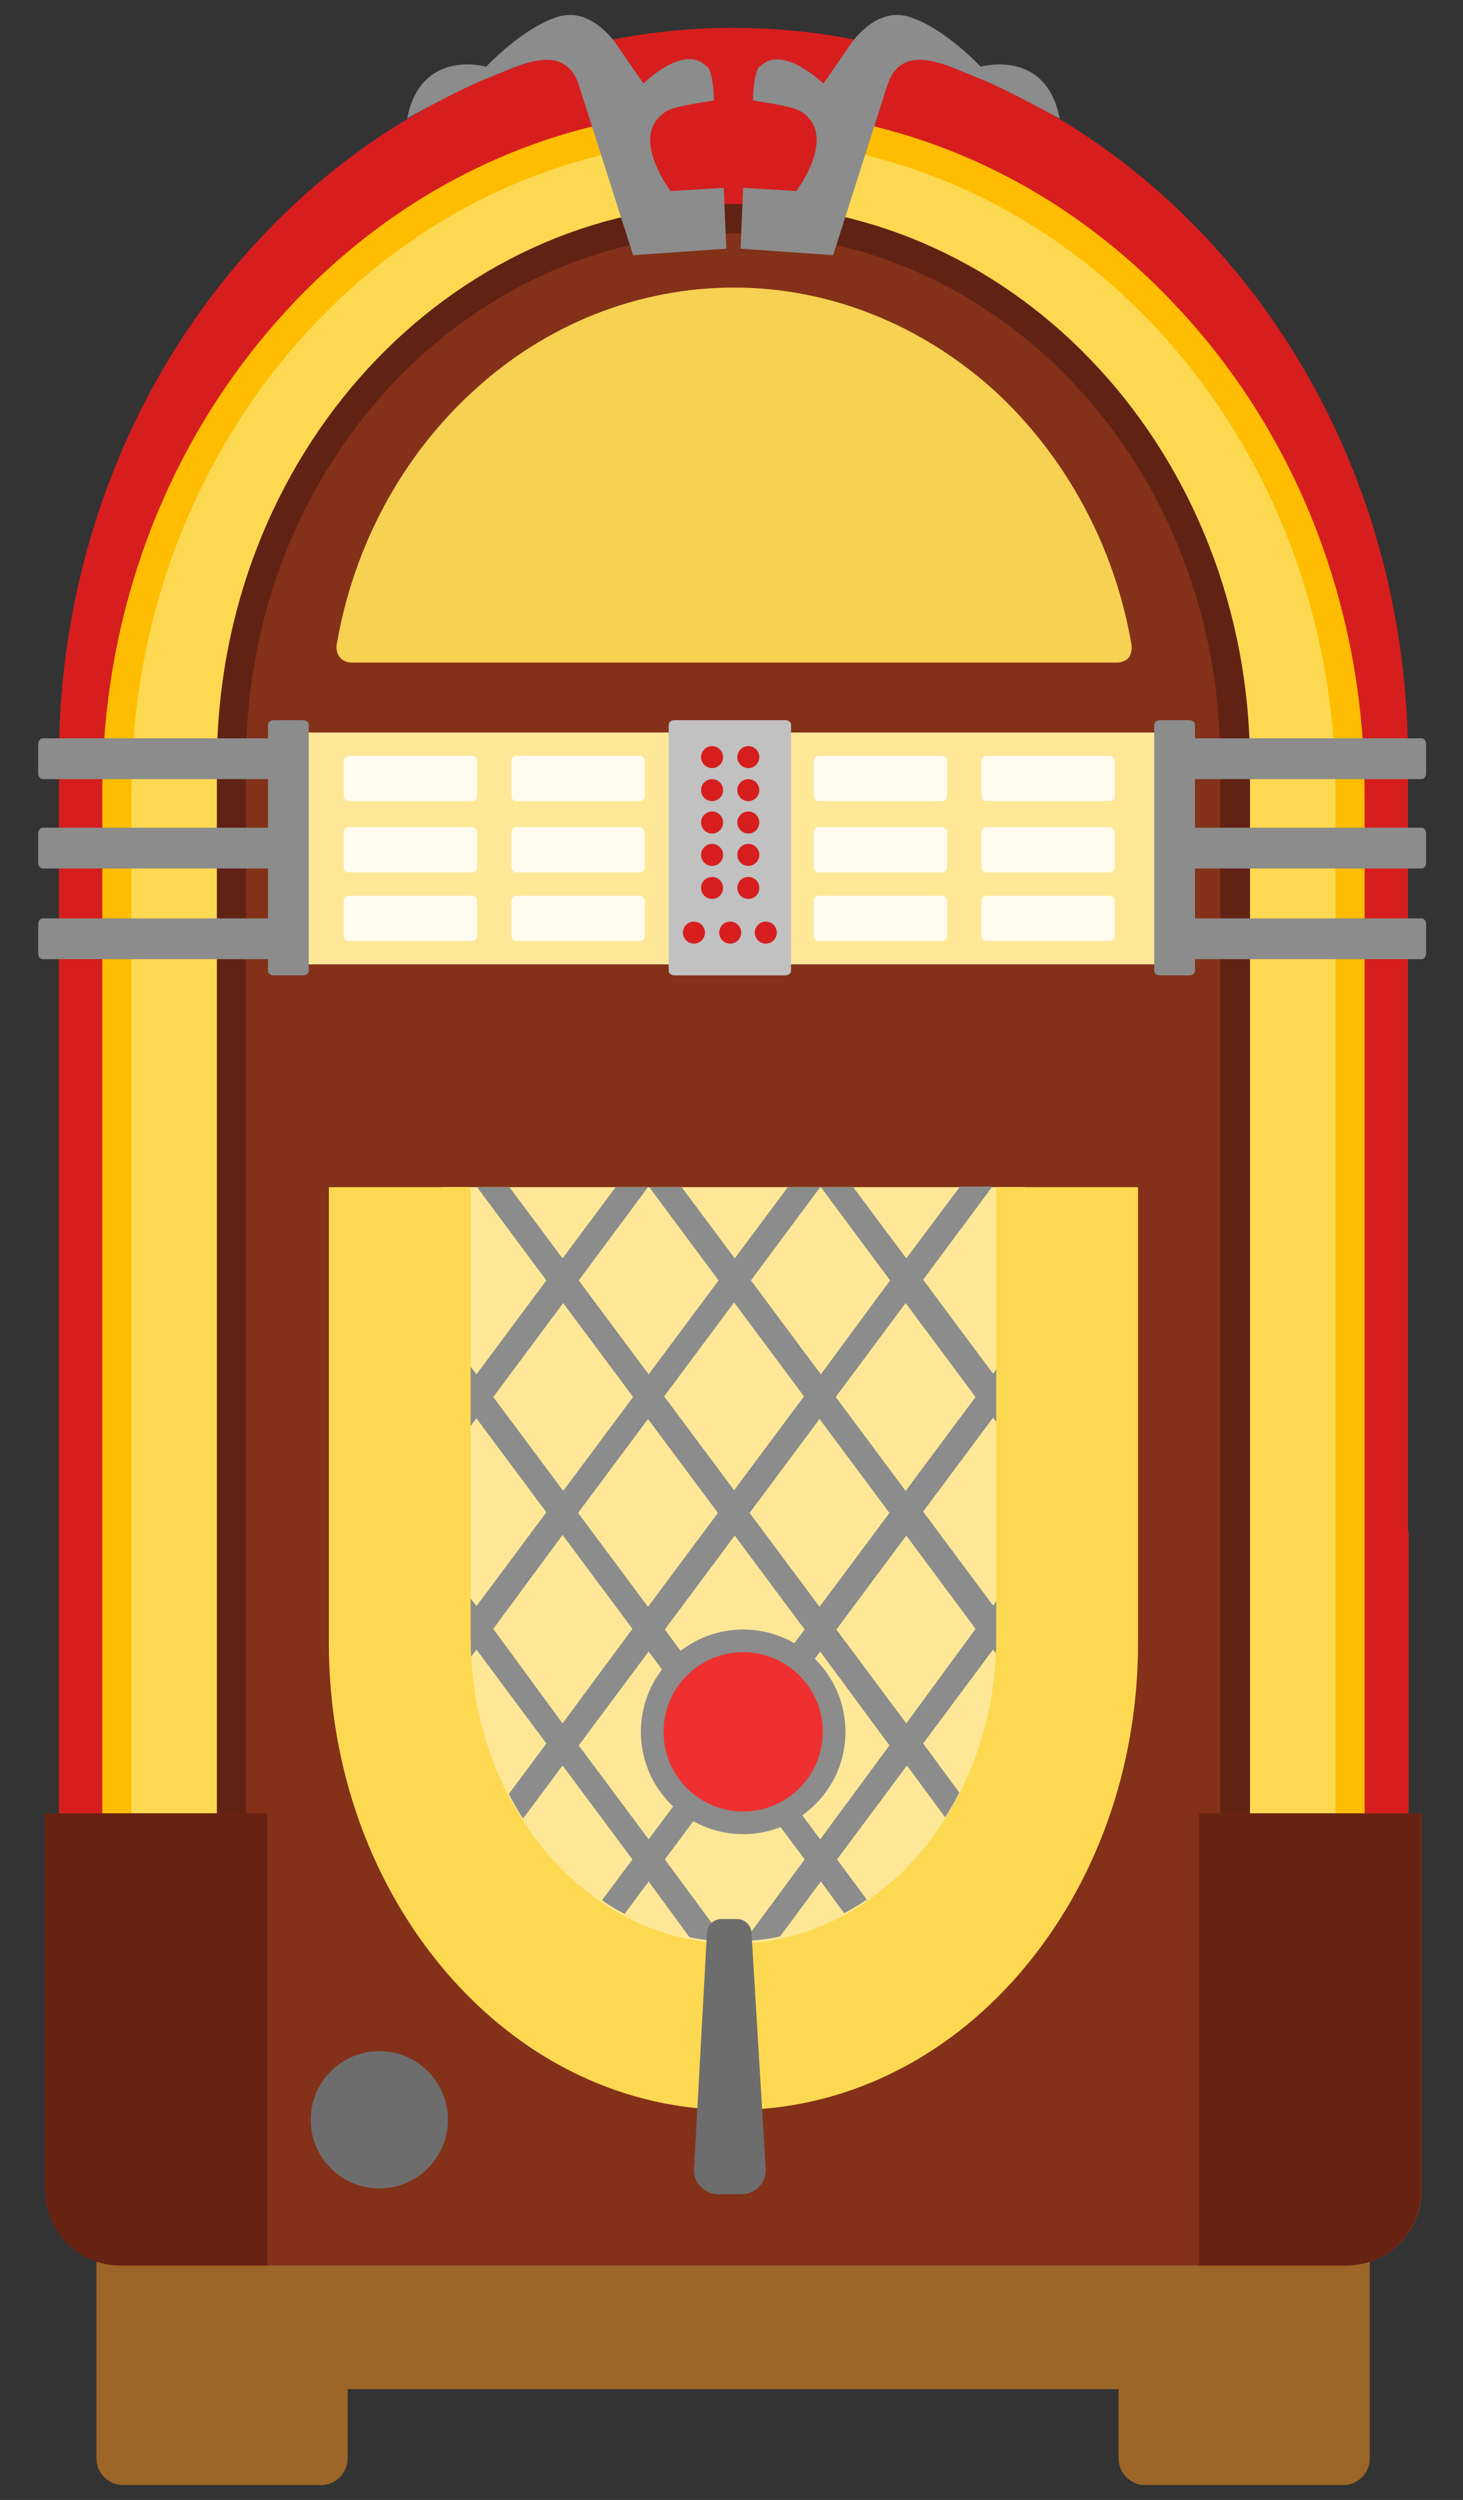 <svg width="226" height="386" xmlns="http://www.w3.org/2000/svg">

 <rect width="100%" height="100%" fill="#333333" stroke="none"/>

 <g>
  <title>Layer 1</title>
  <path id="svg_2" fill="#9B6627" d="m207.6,340.8l-188.6,0c-2.3,0 -4.1,1.9 -4.1,4.1l0,34.7c0,2.3 1.9,4.1 4.1,4.1l30.6,0c2.3,0 4.1,-1.9 4.1,-4.1l0,-10.7l119.1,0l0,10.7c0,2.3 1.9,4.1 4.1,4.1l30.6,0c2.3,0 4.1,-1.9 4.1,-4.1l0,-34.7c0.1,-2.2 -1.7,-4.1 -4,-4.1z"/>
  <path id="svg_3" fill="#D61E1E" d="m217.5,236l0,-118.7c0,-62.4 -46.7,-113 -104.2,-113s-104.2,50.6 -104.2,113l0,119.3l0,0l0,51.6c0,6.3 208.5,0 208.5,0l0,-51.6c-0.1,-0.2 -0.1,-0.4 -0.1,-0.6z"/>
  <path id="svg_4" fill="#FDD951" d="m208.7,231l0,-108.6c0,-57.1 -42.7,-103.5 -95.4,-103.5s-95.4,46.3 -95.4,103.5l0,109.2l0,0l0,92.5c0,5.8 4.7,10.4 10.4,10.4l170,0c5.8,0 10.4,-4.7 10.4,-10.4l0,-92.6c0,-0.2 0,-0.3 0,-0.5z"/>
  <path id="svg_5" fill="#FFBD02" d="m198.1,336.5l-169.6,0c-7,0 -12.7,-5.7 -12.7,-12.7l0,-201.3c0,-28.2 10.1,-54.6 28.5,-74.6s42.9,-31 69,-31s50.6,11 69,31c18.4,19.9 28.5,46.4 28.5,74.6l0,108.4c0,0.2 0,0.4 0,0.6l0,92.4c0,6.9 -5.7,12.6 -12.7,12.6zm-177.8,-105l0,92.4c0,4.5 3.7,8.2 8.2,8.2l169.6,0c4.5,0 8.2,-3.7 8.2,-8.2l0,-92.4c0,-0.1 0,-0.3 0,-0.4l0,-0.1l0,-108.5c0,-55.7 -41.7,-101 -93,-101s-93,45.3 -93,101l0,109l0,0z"/>
  <rect id="svg_6" fill="#D61E1E" height="18.2" width="29" y="13.5" x="99.2"/>
  <path id="svg_7" fill="#602213" d="m113.3,31.5c-44.1,0 -79.8,38.8 -79.8,86.6l0,183.6l159.6,0l0,-183.6c0,-47.8 -35.7,-86.6 -79.8,-86.6z"/>
  <g id="svg_8">
   <path id="svg_9" fill="#833119" d="m113.3,36c-41.6,0 -75.3,36.5 -75.3,81.6l0,203.3l150.5,0l0,-203.3c0,-45.1 -33.6,-81.6 -75.2,-81.6z"/>
   <path id="svg_10" fill="#833119" d="m219.6,280l-212.6,0l0,58.2c0,6.4 5.2,11.6 11.6,11.6l189.4,0c6.4,0 11.6,-5.2 11.6,-11.6l0,-58.2z"/>
  </g>
  <g id="svg_11">
   <path id="svg_12" fill="#682212" d="m41.3,280l-34.3,0l0,58.2c0,6.4 5.2,11.6 11.6,11.6l22.7,0l0,-69.8z"/>
   <path id="svg_13" fill="#682212" d="m185.2,280l34.3,0l0,58.2c0,6.4 -5.2,11.6 -11.6,11.6l-22.7,0l0,-69.8l0,0z"/>
  </g>
  <rect id="svg_14" fill="#FEE897" height="118.8" width="90.2" y="183.3" x="68.2"/>
  <path id="svg_15" fill="#8B8C8B" d="m140,194.3l-8.2,-11l-5,0l10.7,14.4l-10.7,14.5l-10.8,-14.5l10.7,-14.4l-5,0l-8.2,11l-8.2,-11l-5,0l10.7,14.4l-10.8,14.5l-10.8,-14.5l10.7,-14.4l-5,0l-8.2,11l-8.2,-11l-5,0l10.7,14.4l-10.8,14.5l-1,-1.3l0,9.4l1,-1.3l10.8,14.5l-10.8,14.5l-1,-1.3l0,5.9c0,1.1 0,2.2 0.1,3.3l0.9,-1.2l10.8,14.5l-5.8,7.8c0.7,1.3 1.4,2.6 2.2,3.8l6.1,-8.2l10.8,14.5l-4.7,6.3c1.1,0.8 2.3,1.5 3.5,2.1l3.7,-5l6.3,8.6c1.8,0.4 3.6,0.6 5.5,0.6l-9.3,-12.6l10.8,-14.5l10.8,14.5l-9.3,12.6c1.9,-0.1 3.7,-0.3 5.5,-0.7l6.3,-8.5l3.6,4.9c1.2,-0.6 2.3,-1.3 3.5,-2.1l-4.6,-6.2l10.8,-14.5l5.9,8c0.8,-1.2 1.5,-2.5 2.2,-3.8l-5.6,-7.6l10.8,-14.5l0.6,0.8c0.1,-1 0.1,-2 0.1,-3l0,-5.5l-0.7,0.9l-10.8,-14.5l10.8,-14.5l0.7,0.9l0,-8.6l-0.7,0.9l-10.8,-14.5l10.7,-14.4l-5,0l-8.3,11.1zm-2.6,39.3l-10.8,14.5l-10.8,-14.5l10.8,-14.5l10.8,14.5zm-24,-32.5l10.8,14.5l-10.8,14.5l-10.8,-14.5l10.8,-14.5zm-2.5,32.5l-10.8,14.5l-10.8,-14.5l10.8,-14.5l10.8,14.5zm-34.7,-17.9l10.8,-14.5l10.8,14.5l-10.8,14.5l-10.8,-14.5zm0,35.8l10.7,-14.5l10.8,14.5l-10.8,14.6l-10.7,-14.6zm24,32.5l-10.8,-14.5l10.8,-14.5l10.8,14.5l-10.8,14.5zm2.5,-32.4l10.8,-14.5l10.8,14.5l-10.9,14.5l-10.7,-14.5zm24,32.4l-10.8,-14.5l10.8,-14.5l10.7,14.5l-10.7,14.5zm24,-32.5l-10.7,14.6l-10.8,-14.5l10.8,-14.5l10.7,14.4zm0,-35.8l-10.8,14.5l-10.8,-14.5l10.8,-14.5l10.8,14.5z"/>
  <g id="svg_16">
   <polygon id="svg_17" fill="#555957" points="126.7,183.2 126.6,183.3 126.8,183.3 "/>
   <polygon id="svg_18" fill="#555957" points="100.2,183.2 100.1,183.3 100.3,183.3 "/>
  </g>
  <circle id="svg_19" fill="#8B8C8B" r="15.8" cy="267.4" cx="114.8"/>
  <circle id="svg_20" fill="#EF3030" r="12.3" cy="267.4" cx="114.8"/>
  <path id="svg_21" fill="#FDD951" d="m153.9,252.8c0,26.1 -18.2,47.3 -40.6,47.3s-40.6,-21.2 -40.6,-47.3l0,-69.5l-21.9,0l0,70.4c0,19.2 6.5,37.3 18.2,50.9c11.8,13.7 27.5,21.2 44.3,21.2c16.7,0 32.5,-7.5 44.3,-21.2c11.7,-13.6 18.2,-31.7 18.2,-50.9l0,-70.4l-21.9,0l0,69.5z"/>
  <path id="svg_22" fill="#F7D152" d="m174.8,99.6c-2.6,-15.3 -10.2,-29.2 -21.2,-39.3c-11.3,-10.2 -25.5,-15.9 -40.2,-15.9c-14.7,0 -29,5.6 -40.2,15.9c-11.1,10.1 -18.6,24 -21.2,39.3c-0.1,0.7 0.1,1.4 0.5,1.9s1.1,0.8 1.8,0.8l118.3,0c0.7,0 1.4,-0.3 1.8,-0.8c0.3,-0.5 0.5,-1.2 0.4,-1.9z"/>
  <path id="svg_23" fill="#FEE897" d="m178.2,113.1l-130.7,0c-0.8,0 -1.4,0.6 -1.4,1.4l0,33c0,0.8 0.6,1.4 1.4,1.4l130.7,0c0.8,0 1.4,-0.6 1.4,-1.4l0,-33c-0.1,-0.8 -0.7,-1.4 -1.4,-1.4z"/>
  <path id="svg_24" fill="#C1C1C1" d="m122.2,149.9l0,-38c0,-0.4 -0.4,-0.7 -0.9,-0.7l-17.1,0c-0.5,0 -0.9,0.3 -0.9,0.7l0,38c0,0.4 0.4,0.7 0.9,0.7l17.1,0c0.5,0 0.9,-0.3 0.9,-0.7z"/>
  <g id="svg_25">
   <circle id="svg_26" fill="#D61E1E" r="1.7" cy="116.9" cx="110"/>
   <circle id="svg_27" fill="#D61E1E" r="1.7" cy="116.9" cx="115.6"/>
   <circle id="svg_28" fill="#D61E1E" r="1.7" cy="122" cx="110"/>
   <circle id="svg_29" fill="#D61E1E" r="1.7" cy="122" cx="115.6"/>
   <circle id="svg_30" fill="#D61E1E" r="1.7" cy="127" cx="110"/>
   <circle id="svg_31" fill="#D61E1E" r="1.7" cy="127" cx="115.6"/>
   <circle id="svg_32" fill="#D61E1E" r="1.7" cy="132" cx="110"/>
   <circle id="svg_33" fill="#D61E1E" r="1.7" cy="132" cx="115.6"/>
   <circle id="svg_34" fill="#D61E1E" r="1.7" cy="137.1" cx="110"/>
   <circle id="svg_35" fill="#D61E1E" r="1.7" cy="137.1" cx="115.6"/>
   <circle id="svg_36" fill="#D61E1E" r="1.7" cy="144" cx="107.2"/>
   <circle id="svg_37" fill="#D61E1E" r="1.7" cy="144" cx="112.8"/>
   <circle id="svg_38" fill="#D61E1E" r="1.7" cy="144" cx="118.3"/>
  </g>
  <g id="svg_39">
   <path id="svg_40" fill="#FFFBEE" d="m72.9,116.7l-19,0c-0.4,0 -0.8,0.3 -0.8,0.8l0,5.4c0,0.4 0.3,0.8 0.8,0.8l19,0c0.4,0 0.8,-0.3 0.8,-0.8l0,-5.4c0,-0.5 -0.4,-0.8 -0.8,-0.8z"/>
   <path id="svg_41" fill="#FFFBEE" d="m98.8,116.7l-19,0c-0.4,0 -0.8,0.3 -0.8,0.8l0,5.4c0,0.4 0.3,0.8 0.8,0.8l19,0c0.4,0 0.8,-0.3 0.8,-0.8l0,-5.4c-0.1,-0.5 -0.4,-0.8 -0.8,-0.8z"/>
   <path id="svg_42" fill="#FFFBEE" d="m72.9,127.7l-19,0c-0.4,0 -0.8,0.3 -0.8,0.8l0,5.4c0,0.4 0.3,0.8 0.8,0.8l19,0c0.4,0 0.8,-0.3 0.8,-0.8l0,-5.4c0,-0.4 -0.4,-0.8 -0.8,-0.8z"/>
   <path id="svg_43" fill="#FFFBEE" d="m98.8,127.7l-19,0c-0.4,0 -0.8,0.3 -0.8,0.8l0,5.4c0,0.4 0.3,0.8 0.8,0.8l19,0c0.4,0 0.8,-0.3 0.8,-0.8l0,-5.4c-0.1,-0.4 -0.4,-0.8 -0.8,-0.8z"/>
   <path id="svg_44" fill="#FFFBEE" d="m72.9,138.3l-19,0c-0.4,0 -0.8,0.3 -0.8,0.8l0,5.4c0,0.4 0.3,0.8 0.8,0.8l19,0c0.4,0 0.8,-0.3 0.8,-0.8l0,-5.4c0,-0.5 -0.4,-0.8 -0.8,-0.8z"/>
   <path id="svg_45" fill="#FFFBEE" d="m98.8,138.3l-19,0c-0.4,0 -0.8,0.3 -0.8,0.8l0,5.4c0,0.4 0.3,0.8 0.8,0.8l19,0c0.4,0 0.8,-0.3 0.8,-0.8l0,-5.4c-0.1,-0.5 -0.4,-0.8 -0.8,-0.8z"/>
   <path id="svg_46" fill="#FFFBEE" d="m145.5,116.7l-19,0c-0.4,0 -0.8,0.3 -0.8,0.8l0,5.4c0,0.4 0.3,0.8 0.8,0.8l19,0c0.4,0 0.8,-0.3 0.8,-0.8l0,-5.4c0,-0.5 -0.4,-0.8 -0.8,-0.8z"/>
   <path id="svg_47" fill="#FFFBEE" d="m171.4,116.7l-19,0c-0.4,0 -0.8,0.3 -0.8,0.8l0,5.4c0,0.4 0.3,0.8 0.8,0.8l19,0c0.4,0 0.8,-0.3 0.8,-0.8l0,-5.4c-0.1,-0.5 -0.4,-0.8 -0.8,-0.8z"/>
   <path id="svg_48" fill="#FFFBEE" d="m145.5,127.7l-19,0c-0.4,0 -0.8,0.3 -0.8,0.8l0,5.4c0,0.4 0.3,0.8 0.8,0.8l19,0c0.4,0 0.8,-0.3 0.8,-0.8l0,-5.4c0,-0.4 -0.4,-0.8 -0.8,-0.8z"/>
   <path id="svg_49" fill="#FFFBEE" d="m171.4,127.7l-19,0c-0.4,0 -0.8,0.3 -0.8,0.8l0,5.4c0,0.4 0.3,0.8 0.8,0.8l19,0c0.4,0 0.8,-0.3 0.8,-0.8l0,-5.4c-0.1,-0.4 -0.4,-0.8 -0.8,-0.8z"/>
   <path id="svg_50" fill="#FFFBEE" d="m145.5,138.3l-19,0c-0.4,0 -0.8,0.3 -0.8,0.8l0,5.4c0,0.4 0.3,0.8 0.8,0.8l19,0c0.4,0 0.8,-0.3 0.8,-0.8l0,-5.4c0,-0.5 -0.4,-0.8 -0.8,-0.8z"/>
   <path id="svg_51" fill="#FFFBEE" d="m171.4,138.3l-19,0c-0.4,0 -0.8,0.3 -0.8,0.8l0,5.4c0,0.4 0.3,0.8 0.8,0.8l19,0c0.4,0 0.8,-0.3 0.8,-0.8l0,-5.4c-0.1,-0.5 -0.4,-0.8 -0.8,-0.8z"/>
  </g>
  <g id="svg_52">
   <path id="svg_53" fill="#8B8C8B" d="m44.6,114l-38,0c-0.4,0 -0.7,0.4 -0.7,0.9l0,4.5c0,0.5 0.3,0.9 0.7,0.9l38,0c0.4,0 0.7,-0.4 0.7,-0.9l0,-4.5c0,-0.5 -0.3,-0.9 -0.7,-0.9z"/>
   <path id="svg_54" fill="#8B8C8B" d="m44.6,127.8l-38,0c-0.4,0 -0.7,0.4 -0.7,0.9l0,4.5c0,0.5 0.3,0.9 0.7,0.9l38,0c0.4,0 0.7,-0.4 0.7,-0.9l0,-4.5c0,-0.5 -0.3,-0.9 -0.7,-0.9z"/>
   <path id="svg_55" fill="#8B8C8B" d="m44.6,141.8l-38,0c-0.4,0 -0.7,0.4 -0.7,0.9l0,4.5c0,0.5 0.3,0.9 0.7,0.9l38,0c0.4,0 0.7,-0.4 0.7,-0.9l0,-4.5c0,-0.5 -0.3,-0.9 -0.7,-0.9z"/>
   <path id="svg_56" fill="#8B8C8B" d="m47.7,149.9l0,-38c0,-0.4 -0.4,-0.7 -0.9,-0.7l-4.5,0c-0.5,0 -0.9,0.3 -0.9,0.7l0,38c0,0.4 0.4,0.7 0.9,0.7l4.5,0c0.5,0 0.9,-0.3 0.9,-0.7z"/>
   <path id="svg_57" fill="#8B8C8B" d="m219.6,114l-38,0c-0.4,0 -0.7,0.4 -0.7,0.9l0,4.5c0,0.5 0.3,0.9 0.7,0.9l38,0c0.4,0 0.7,-0.4 0.7,-0.9l0,-4.5c0,-0.5 -0.3,-0.9 -0.7,-0.9z"/>
   <path id="svg_58" fill="#8B8C8B" d="m219.6,127.8l-38,0c-0.4,0 -0.7,0.4 -0.7,0.9l0,4.5c0,0.5 0.3,0.9 0.7,0.9l38,0c0.4,0 0.7,-0.4 0.7,-0.9l0,-4.5c0,-0.5 -0.3,-0.9 -0.7,-0.9z"/>
   <path id="svg_59" fill="#8B8C8B" d="m219.6,141.8l-38,0c-0.4,0 -0.7,0.4 -0.7,0.9l0,4.5c0,0.5 0.3,0.9 0.7,0.9l38,0c0.4,0 0.7,-0.4 0.7,-0.9l0,-4.5c0,-0.5 -0.3,-0.9 -0.7,-0.9z"/>
   <path id="svg_60" fill="#8B8C8B" d="m184.6,149.9l0,-38c0,-0.4 -0.4,-0.7 -0.9,-0.7l-4.5,0c-0.5,0 -0.9,0.3 -0.9,0.7l0,38c0,0.4 0.4,0.7 0.9,0.7l4.5,0c0.5,0 0.9,-0.3 0.9,-0.7z"/>
  </g>
  <g id="svg_61">
   <path id="svg_62" fill="#6D6D6D" d="m118.3,335.1c0,2 -1.7,3.7 -3.7,3.7l-3.7,0c-2,0 -3.7,-1.7 -3.7,-3.7l2,-36.5c0,-1.3 1,-2.3 2.3,-2.3l2.3,0c1.3,0 2.3,1 2.3,2.3l2.2,36.5z"/>
   <circle id="svg_63" fill="#6D6D6D" r="10.6" cy="327.3" cx="58.6"/>
  </g>
  <g id="svg_64">
   <path id="svg_65" fill="#8B8C8B" d="m75.5,12c4.2,-1.6 11.8,-6 14,1.4l8.3,26l14.4,-1l-0.4,-9.4l-8.2,0.5c0,0 -6.6,-8.6 -0.7,-12.3c1.4,-0.9 6.6,-1.5 7.4,-1.7c0,0 -0.1,-4.9 -1.2,-5.3c-3.5,-3.5 -9.7,2.7 -9.7,2.7l-3.6,-5.2c0,0 -3.8,-6.6 -9.3,-5.2c-5.5,1.5 -11.4,7.8 -11.4,7.8s-10.1,-2.9 -12.2,8c-0.1,0 8.4,-4.7 12.6,-6.3z"/>
   <path id="svg_66" fill="#8B8C8B" d="m151,12c-4.2,-1.6 -11.8,-6 -14,1.4l-8.3,26l-14.3,-1l0.4,-9.4l8.2,0.5c0,0 6.6,-8.6 0.7,-12.3c-1.4,-0.9 -6.6,-1.5 -7.4,-1.7c0,0 0.1,-4.9 1.2,-5.3c3.4,-3.4 9.7,2.7 9.7,2.7l3.6,-5.2c0,0 3.8,-6.6 9.3,-5.2c5.5,1.5 11.4,7.8 11.4,7.8s10.1,-2.9 12.2,8c-0.1,0 -8.5,-4.7 -12.7,-6.3z"/>
  </g>
  <g id="svg_67"/>
  <g id="svg_68"/>
  <g id="svg_69"/>
  <g id="svg_70"/>
  <g id="svg_71"/>
  <g id="svg_72"/>
  <g id="svg_73"/>
  <g id="svg_74"/>
  <g id="svg_75"/>
  <g id="svg_76"/>
  <g id="svg_77"/>
  <g id="svg_78"/>
  <g id="svg_79"/>
  <g id="svg_80"/>
  <g id="svg_81"/>
 </g>
</svg>